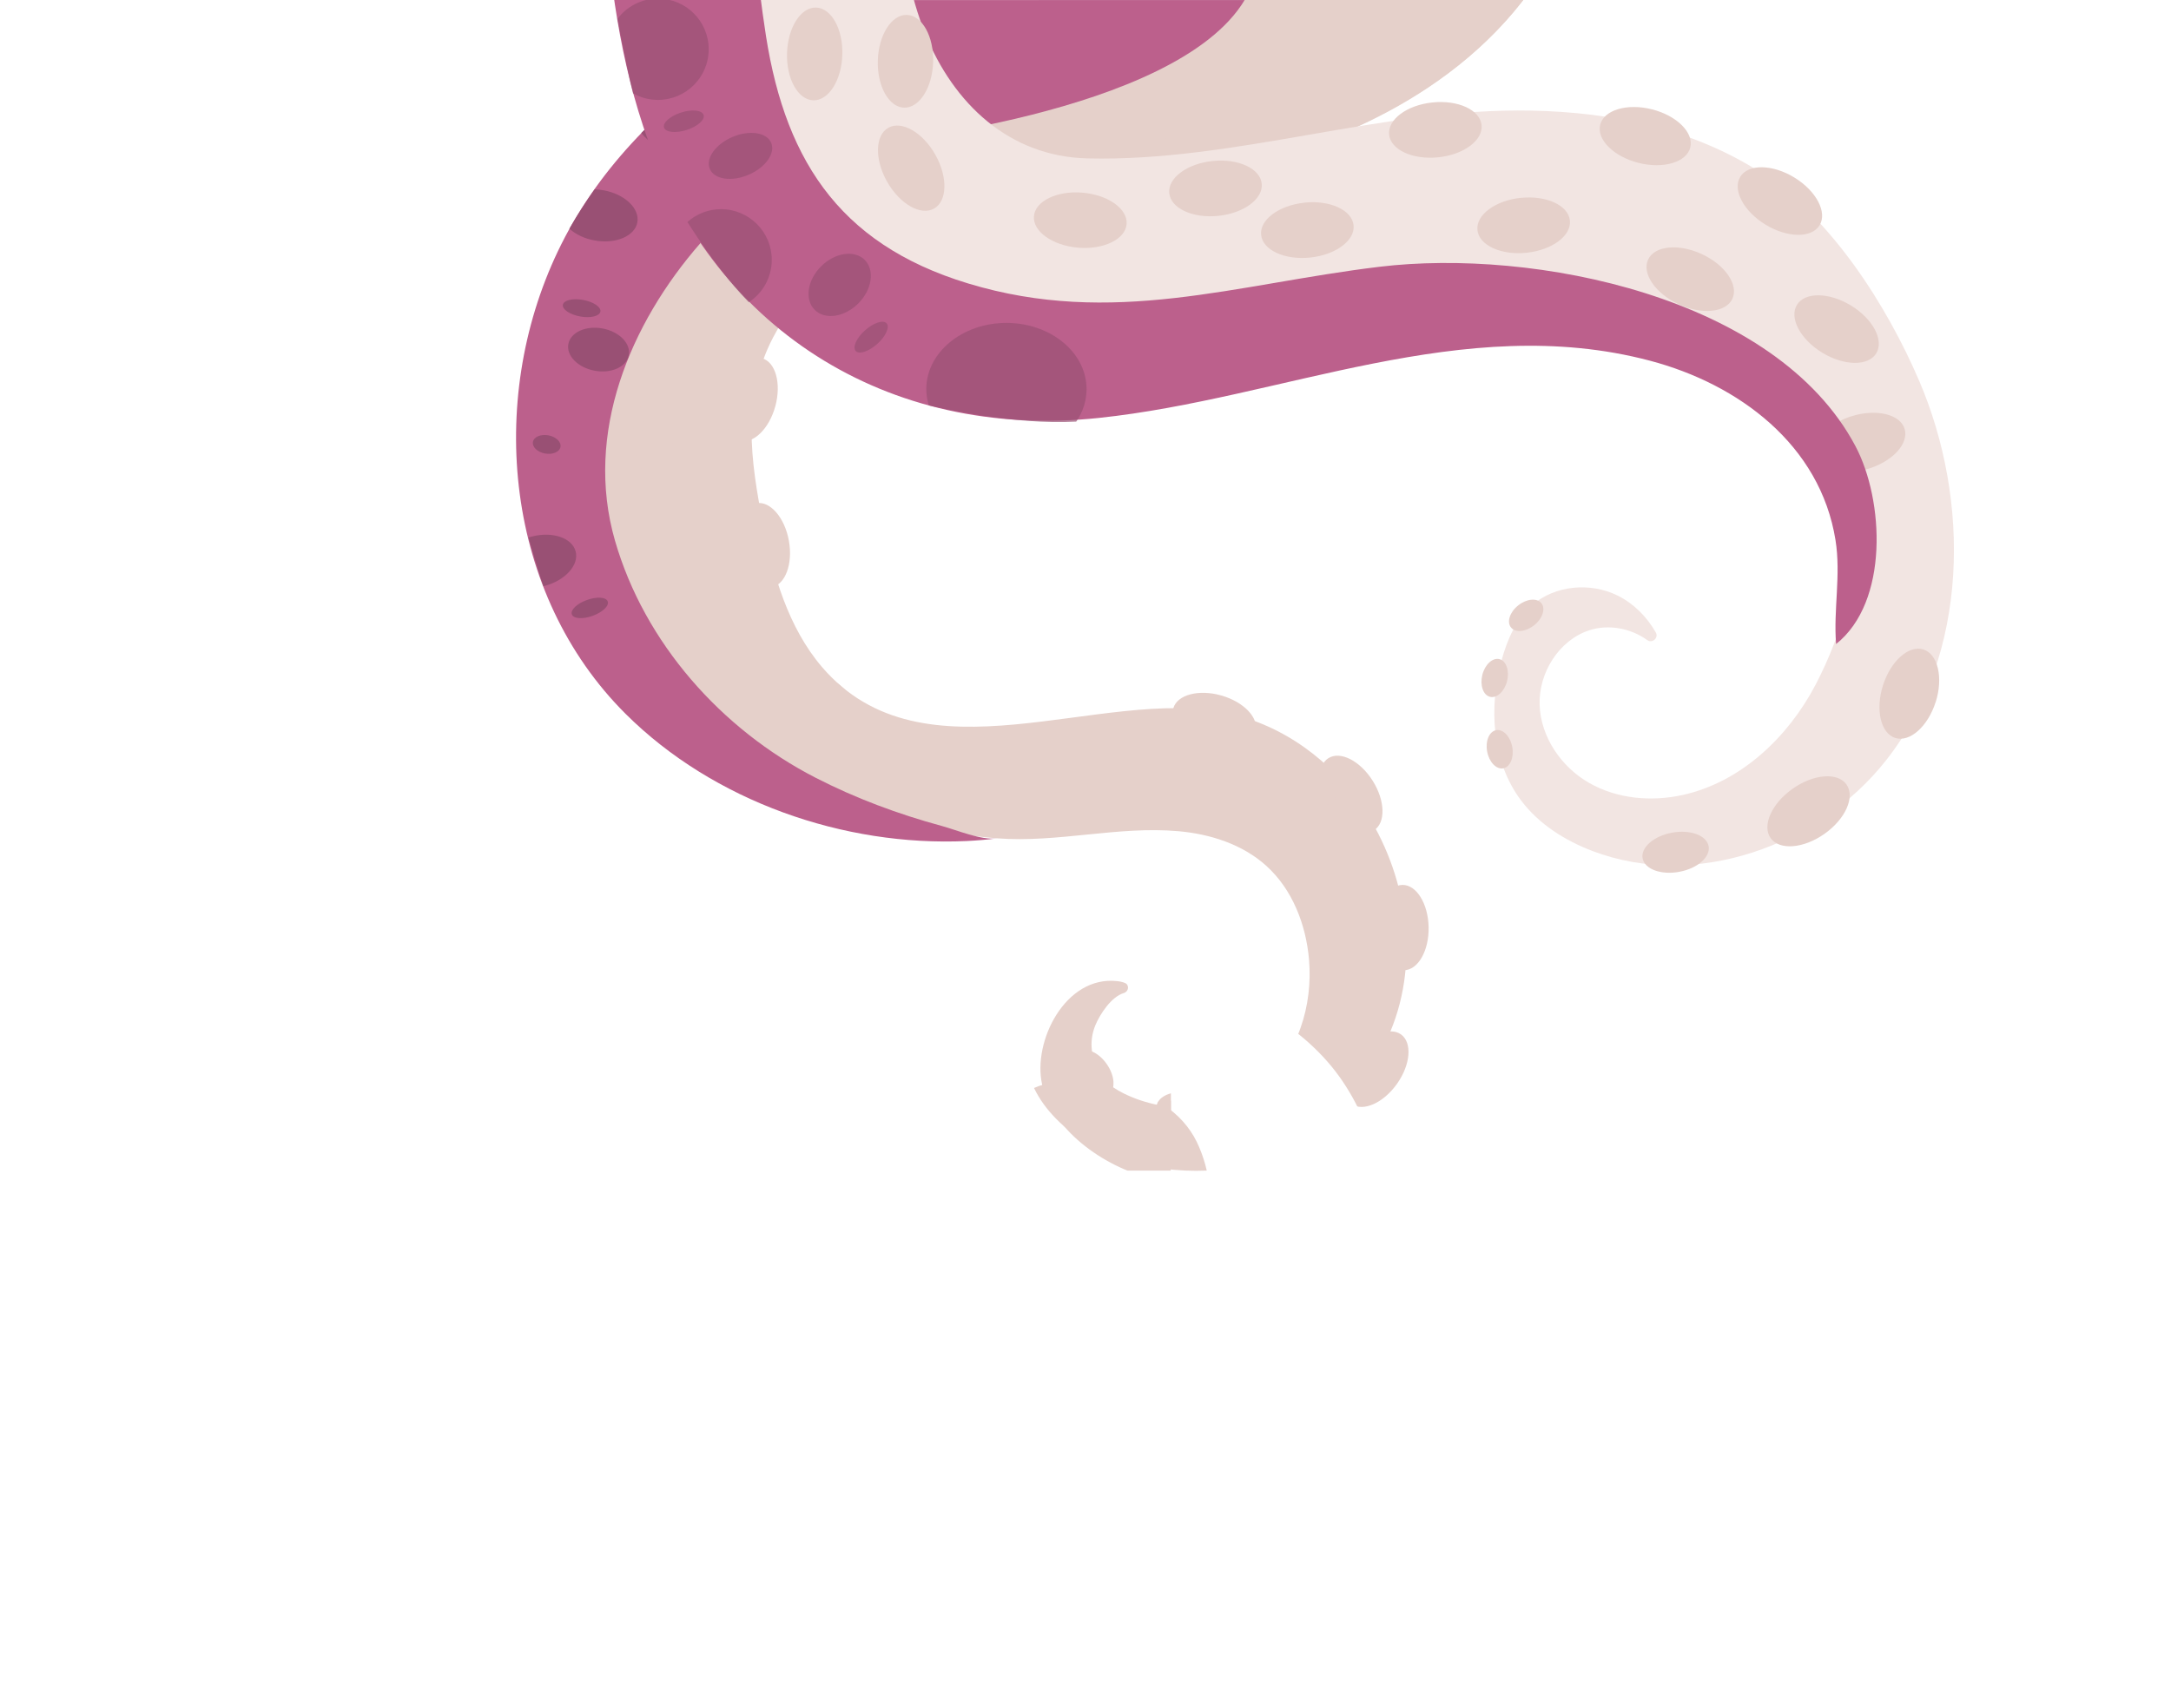 <svg width="610" height="480" viewBox="0 0 610 480" fill="none" xmlns="http://www.w3.org/2000/svg">
<g filter="url(#filter0_d_4150_3184)">
<path d="M197 370.087V407.635H169.929V433H122.355C122.886 427.408 123.284 418.953 123.55 407.635H29V367.291C59.919 343.457 87.521 317.027 111.806 288H169.929V370.087H197ZM124.545 327.545C115.389 336.999 107.493 344.921 100.858 351.313C94.223 357.571 86.725 363.829 78.365 370.087H123.948L124.545 327.545Z" fill="white"/>
</g>
<g clip-path="url(#clip0_4150_3184)">
<path d="M250.996 66.439C250.996 66.439 346.655 47.615 354.684 45.197C362.713 42.779 402.738 32.779 427.999 0H349.728C349.728 0 282.68 27.184 244.434 40.292L243.571 41.328C240.981 36.976 237.251 33.384 232.416 32.175C215.322 43.867 198.228 55.559 181.151 67.251C178.44 69.099 175.712 70.981 173.519 73.417C171.205 75.99 169.599 79.116 168.114 82.242C157.357 104.918 152.056 131.324 159.567 155.261C164.557 171.133 174.883 184.966 187.367 195.968C212.611 218.212 246.558 232.978 280.159 235.569C297.202 236.881 314.106 232.063 331.097 233.565C340.059 234.36 349.089 237.244 355.771 243.271C363.127 249.903 366.96 259.799 367.807 269.678C368.894 282.51 364.75 296.326 354.684 304.374C344.082 312.854 327.644 313.165 315.747 307.258C307.338 303.096 299.792 293.666 303.798 284.029C305.041 281.059 308.201 276.102 311.792 275.032C313.157 274.617 313.398 272.769 312.086 272.216C311.499 271.975 310.808 271.785 309.893 271.698C295.372 270.075 286.082 288.606 288.81 300.747C291.849 314.287 307.614 324.684 320.478 327.326C355.495 334.545 379.047 317.741 390.685 289.798C399.146 269.505 395.175 245.344 383.191 227.313C374.247 213.842 360.589 203.705 344.652 200.337C309.168 192.807 259.543 220.785 230.966 187.436C221.469 176.348 217.204 161.478 214.441 147.438C210.884 129.442 208.346 111.809 217.239 94.78C224.197 81.43 236.595 71.016 250.961 66.474L250.996 66.439Z" fill="#E5D0CA"/>
<path d="M336.675 49.1C336.675 49.1 395.866 41.535 428 0H347.847C347.847 0 336.468 21.381 318.545 16.89C318.545 16.89 325.711 43.608 336.658 49.1H336.675Z" fill="#E5D0CA"/>
<g style="mix-blend-mode:multiply">
<path d="M347.847 0.017H291.867V24.317C291.867 24.317 332.911 27.339 347.847 0.017Z" fill="#E5D0CA"/>
</g>
<g style="mix-blend-mode:multiply">
<path d="M184.985 134.571C188.923 134.571 192.116 129.205 192.116 122.585C192.116 115.966 188.923 110.6 184.985 110.6C181.046 110.6 177.854 115.966 177.854 122.585C177.854 129.205 181.046 134.571 184.985 134.571Z" fill="#E5D0CA"/>
</g>
<g style="mix-blend-mode:multiply">
<path d="M189.56 121.497C189.56 125.332 187.523 128.44 185.002 128.44C182.481 128.44 180.443 125.332 180.443 121.497C180.443 117.663 182.481 114.555 185.002 114.555C187.523 114.555 189.56 117.663 189.56 121.497Z" fill="#E5D0CA"/>
</g>
<g style="mix-blend-mode:multiply">
<path d="M221.659 151.945C222.834 158.456 220.658 164.311 216.773 165.019C212.888 165.727 208.796 161.012 207.621 154.484C206.447 147.973 208.64 142.118 212.508 141.41C216.376 140.702 220.485 145.417 221.659 151.945Z" fill="#E5D0CA"/>
</g>
<g style="mix-blend-mode:multiply">
<path d="M219.138 151.306C219.829 155.088 218.361 158.508 215.892 158.957C213.406 159.406 210.85 156.712 210.177 152.93C209.486 149.147 210.954 145.728 213.423 145.279C215.909 144.83 218.465 147.524 219.138 151.306Z" fill="#E5D0CA"/>
</g>
<g style="mix-blend-mode:multiply">
<path d="M217.861 114.106C216.134 120.496 211.662 124.848 207.863 123.829C204.064 122.81 202.372 116.783 204.099 110.393C205.825 104.003 210.298 99.65 214.096 100.669C217.895 101.688 219.587 107.716 217.861 114.106Z" fill="#E5D0CA"/>
</g>
<g style="mix-blend-mode:multiply">
<path d="M215.409 112.344C214.407 116.057 211.627 118.527 209.193 117.871C206.758 117.214 205.601 113.674 206.603 109.978C207.604 106.265 210.384 103.795 212.819 104.452C215.253 105.108 216.41 108.648 215.409 112.344Z" fill="#E5D0CA"/>
</g>
<g style="mix-blend-mode:multiply">
<path d="M236.422 71.776C231.086 75.696 224.87 76.301 222.539 73.123C220.208 69.945 222.642 64.194 227.978 60.274C233.313 56.353 239.53 55.749 241.861 58.927C244.192 62.105 241.757 67.856 236.422 71.776Z" fill="#E5D0CA"/>
</g>
<g style="mix-blend-mode:multiply">
<path d="M234.971 68.65C231.881 70.912 228.168 71.12 226.666 69.082C225.181 67.044 226.476 63.572 229.567 61.293C232.658 59.03 236.37 58.823 237.872 60.861C239.374 62.899 238.062 66.37 234.971 68.65Z" fill="#E5D0CA"/>
</g>
<g style="mix-blend-mode:multiply">
<path d="M208.83 84.642C204.513 89.668 198.608 91.671 195.621 89.098C192.634 86.542 193.704 80.377 198.004 75.351C202.32 70.325 208.226 68.322 211.213 70.895C214.2 73.451 213.13 79.617 208.83 84.642Z" fill="#E5D0CA"/>
</g>
<g style="mix-blend-mode:multiply">
<path d="M206.931 81.896C204.427 84.815 200.853 85.851 198.954 84.211C197.037 82.57 197.521 78.874 200.007 75.973C202.511 73.054 206.085 72.018 207.984 73.658C209.884 75.299 209.418 78.995 206.931 81.896Z" fill="#E5D0CA"/>
</g>
<g style="mix-blend-mode:multiply">
<path d="M203.667 167.143C207.517 172.532 208.052 178.749 204.841 181.046C201.629 183.343 195.914 180.821 192.063 175.433C188.213 170.045 187.677 163.827 190.889 161.53C194.101 159.233 199.816 161.755 203.667 167.143Z" fill="#E5D0CA"/>
</g>
<g style="mix-blend-mode:multiply">
<path d="M201.544 167.54C203.771 170.666 203.926 174.38 201.872 175.847C199.817 177.315 196.346 175.968 194.119 172.842C191.891 169.717 191.736 166.003 193.791 164.535C195.845 163.067 199.316 164.414 201.544 167.54Z" fill="#E5D0CA"/>
</g>
<g style="mix-blend-mode:multiply">
<path d="M239.565 196.33C243.416 201.719 243.951 207.936 240.739 210.233C237.527 212.53 231.812 210.008 227.962 204.62C224.111 199.232 223.576 193.014 226.787 190.717C229.999 188.42 235.714 190.942 239.565 196.33Z" fill="#E5D0CA"/>
</g>
<g style="mix-blend-mode:multiply">
<path d="M237.442 196.745C239.669 199.871 239.825 203.584 237.77 205.052C235.715 206.52 232.245 205.173 230.017 202.047C227.79 198.921 227.634 195.208 229.689 193.74C231.744 192.272 235.215 193.619 237.442 196.745Z" fill="#E5D0CA"/>
</g>
<g style="mix-blend-mode:multiply">
<path d="M274.221 218.385C280.178 221.286 283.596 226.519 281.852 230.059C280.126 233.6 273.892 234.118 267.953 231.199C261.995 228.298 258.577 223.065 260.321 219.524C262.047 215.984 268.281 215.466 274.221 218.385Z" fill="#E5D0CA"/>
</g>
<g style="mix-blend-mode:multiply">
<path d="M273.03 219.628C276.483 221.321 278.383 224.516 277.26 226.778C276.155 229.04 272.46 229.507 269.024 227.831C265.57 226.139 263.671 222.944 264.793 220.682C265.899 218.419 269.594 217.953 273.03 219.628Z" fill="#E5D0CA"/>
</g>
<g style="mix-blend-mode:multiply">
<path d="M315.038 210.388C319.182 213.532 320.616 218.626 318.233 221.77C315.85 224.913 310.566 224.895 306.405 221.752C302.244 218.609 300.828 213.514 303.211 210.371C305.593 207.228 310.877 207.245 315.038 210.388Z" fill="#E5D0CA"/>
</g>
<g style="mix-blend-mode:multiply">
<path d="M313.449 211.373C315.849 213.203 316.557 216.295 315.038 218.315C313.518 220.319 310.324 220.474 307.924 218.644C305.524 216.813 304.816 213.704 306.335 211.701C307.855 209.698 311.049 209.542 313.449 211.373Z" fill="#E5D0CA"/>
</g>
<g style="mix-blend-mode:multiply">
<path d="M343.167 195.432C349.539 197.246 353.821 201.788 352.75 205.57C351.68 209.352 345.636 210.958 339.265 209.145C332.893 207.331 328.611 202.789 329.682 199.007C330.752 195.225 336.796 193.619 343.167 195.432Z" fill="#E5D0CA"/>
</g>
<g style="mix-blend-mode:multiply">
<path d="M347.825 203.132C348.513 200.71 346.082 197.896 342.394 196.847C338.707 195.799 335.16 196.912 334.471 199.335C333.783 201.757 336.214 204.57 339.901 205.619C343.589 206.667 347.136 205.554 347.825 203.132Z" fill="#E5D0CA"/>
</g>
<g style="mix-blend-mode:multiply">
<path d="M385.679 219.369C389.219 224.965 389.391 231.217 386.059 233.324C382.726 235.43 377.166 232.598 373.627 227.003C370.087 221.407 369.914 215.155 373.247 213.048C376.579 210.941 382.139 213.773 385.679 219.369Z" fill="#E5D0CA"/>
</g>
<g style="mix-blend-mode:multiply">
<path d="M383.487 220.664C385.542 223.911 385.473 227.624 383.349 228.971C381.225 230.318 377.841 228.781 375.786 225.535C373.731 222.288 373.8 218.575 375.924 217.227C378.048 215.88 381.432 217.417 383.487 220.664Z" fill="#E5D0CA"/>
</g>
<g style="mix-blend-mode:multiply">
<path d="M401.408 260.507C401.546 267.122 398.455 272.562 394.518 272.631C390.581 272.7 387.283 267.398 387.145 260.783C387.007 254.169 390.098 248.729 394.035 248.66C397.971 248.59 401.269 253.893 401.408 260.507Z" fill="#E5D0CA"/>
</g>
<g style="mix-blend-mode:multiply">
<path d="M398.851 260.473C398.92 264.307 396.952 267.467 394.431 267.502C391.91 267.553 389.803 264.479 389.734 260.645C389.665 256.811 391.634 253.651 394.155 253.616C396.676 253.564 398.782 256.639 398.851 260.473Z" fill="#E5D0CA"/>
</g>
<g style="mix-blend-mode:multiply">
<path d="M392.517 304.564C388.683 309.97 382.968 312.491 379.756 310.211C376.545 307.932 377.045 301.697 380.879 296.309C384.712 290.903 390.427 288.382 393.639 290.661C396.851 292.941 396.35 299.176 392.517 304.564Z" fill="#E5D0CA"/>
</g>
<g style="mix-blend-mode:multiply">
<path d="M390.479 303.027C388.252 306.153 384.799 307.517 382.744 306.049C380.689 304.599 380.827 300.868 383.055 297.742C385.282 294.616 388.735 293.252 390.79 294.72C392.845 296.171 392.707 299.901 390.479 303.027Z" fill="#E5D0CA"/>
</g>
<g style="mix-blend-mode:multiply">
<path d="M310.999 299.037C313.244 302.284 313.503 306.015 311.569 307.345C309.635 308.674 306.251 307.12 304.006 303.873C301.761 300.626 301.502 296.896 303.436 295.566C305.37 294.236 308.754 295.791 310.999 299.037Z" fill="#E5D0CA"/>
</g>
<g style="mix-blend-mode:multiply">
<path d="M309.721 299.866C311.016 301.749 311.068 303.977 309.842 304.823C308.616 305.669 306.544 304.84 305.249 302.958C303.954 301.075 303.902 298.847 305.128 298.001C306.371 297.155 308.426 297.984 309.721 299.866Z" fill="#E5D0CA"/>
</g>
<g style="mix-blend-mode:multiply">
<path d="M332.393 306.861C336.347 307.034 339.455 309.072 339.369 311.42C339.265 313.769 335.984 315.531 332.03 315.375C328.076 315.203 324.968 313.165 325.054 310.816C325.141 308.467 328.439 306.705 332.393 306.861Z" fill="#E5D0CA"/>
</g>
<g style="mix-blend-mode:multiply">
<path d="M332.288 308.381C334.585 308.484 336.381 309.78 336.312 311.282C336.242 312.785 334.343 313.925 332.047 313.821C329.75 313.717 327.954 312.422 328.023 310.92C328.092 309.417 329.992 308.277 332.288 308.381Z" fill="#E5D0CA"/>
</g>
<path d="M236.457 0.017C236.388 -0.328 207.189 15.302 205.48 16.441C185.122 30.137 167.355 48.34 156.735 70.636C136.602 112.879 142.007 166.97 175.798 200.613C200.455 225.155 237.061 237.935 271.613 236.329C274.479 236.19 277.328 235.949 280.177 235.586C275.67 236.156 268.867 233.254 264.619 232.097C252.412 228.781 240.446 224.343 229.188 218.557C202.735 204.983 181.099 180.7 172.794 151.911C164.108 121.791 177.024 90.929 196.812 68.305C203.304 60.895 210.85 50.671 221.625 50.05C240.946 48.927 244.417 40.309 244.417 40.309C244.417 40.309 330.303 32.33 349.711 0.017H236.44" fill="#BC608C"/>
<g style="mix-blend-mode:multiply">
<path d="M157.477 125.591C157.218 127.007 155.284 127.818 153.143 127.438C151.002 127.059 149.483 125.591 149.742 124.174C150.001 122.758 151.935 121.946 154.076 122.326C156.217 122.724 157.736 124.174 157.477 125.591Z" fill="#995074"/>
</g>
<g style="mix-blend-mode:multiply">
<path d="M176.679 99.788C176.075 103.07 171.792 105.039 167.096 104.175C162.399 103.312 159.084 99.961 159.688 96.68C160.293 93.398 164.575 91.43 169.271 92.293C173.968 93.157 177.283 96.507 176.679 99.788Z" fill="#995074"/>
</g>
<g style="mix-blend-mode:multiply">
<path d="M168.701 87.561C168.459 88.839 165.921 89.461 163.003 88.925C160.085 88.39 157.926 86.922 158.151 85.644C158.375 84.366 160.931 83.744 163.849 84.28C166.767 84.815 168.925 86.283 168.701 87.561Z" fill="#995074"/>
</g>
<g style="mix-blend-mode:multiply">
<path d="M170.757 169.008C171.206 170.235 169.307 172.048 166.509 173.05C163.729 174.051 161.105 173.879 160.673 172.635C160.224 171.409 162.124 169.596 164.921 168.594C167.701 167.592 170.325 167.765 170.757 169.008Z" fill="#995074"/>
</g>
<g style="mix-blend-mode:multiply">
<path d="M220.795 10.259C220.122 9.827 219.414 9.464 218.723 9.119C212.99 12.227 205.617 16.424 199.885 20.414C200.99 24.196 203.804 27.944 207.966 30.569C215.46 35.301 224.404 34.61 227.944 28.997C231.483 23.384 228.289 15.008 220.795 10.276V10.259Z" fill="#995074"/>
</g>
<g style="mix-blend-mode:multiply">
<path d="M191.683 28.652C191.269 28.393 190.837 28.185 190.406 27.961C187.488 30.465 183.602 33.954 180.184 37.373C181.185 38.617 182.48 39.791 184.034 40.776C189.145 44.005 194.999 43.919 197.105 40.568C199.212 37.218 196.794 31.898 191.683 28.669V28.652Z" fill="#995074"/>
</g>
<g style="mix-blend-mode:multiply">
<path d="M169.6 53.469C168.737 53.314 167.891 53.227 167.079 53.21C165.059 56.077 162.383 60.066 159.982 64.263C161.692 65.818 164.161 67.044 167.027 67.562C172.967 68.65 178.372 66.37 179.08 62.484C179.788 58.599 175.557 54.557 169.6 53.469Z" fill="#995074"/>
</g>
<g style="mix-blend-mode:multiply">
<path d="M161.744 154.95C160.742 151.116 155.182 149.251 149.346 150.788C149.053 150.857 148.776 150.944 148.5 151.047C149.519 154.657 151.228 160.477 152.696 164.725C152.782 164.708 152.886 164.691 152.972 164.656C158.826 163.119 162.745 158.784 161.744 154.95Z" fill="#995074"/>
</g>
</g>
<g filter="url(#filter1_d_4150_3184)">
<path d="M280.29 403.767C252.544 396.945 233.662 385.523 223.644 369.5C213.626 353.477 211.413 334.099 217.005 311.368C222.565 288.765 233.483 272.754 249.76 263.333C266.198 253.815 288.225 252.451 315.842 259.241C343.459 266.031 362.277 277.438 372.295 293.461C382.345 309.355 384.589 328.603 379.029 351.205C373.438 373.937 362.487 390.078 346.179 399.628C329.87 409.178 307.907 410.558 280.29 403.767ZM288.824 369.911C300.696 372.83 310.232 371.34 317.432 365.44C324.663 359.411 329.645 350.842 332.377 339.735C335.078 328.757 334.607 318.985 330.967 310.419C327.357 301.725 319.616 295.918 307.744 292.998C295.484 289.984 285.674 291.476 278.313 297.473C271.114 303.373 266.164 311.812 263.463 322.791C260.763 333.769 261.217 343.605 264.826 352.3C268.565 361.026 276.564 366.897 288.824 369.911Z" fill="white"/>
</g>
<g clip-path="url(#clip1_4150_3184)">
<g filter="url(#filter2_d_4150_3184)">
<path d="M427.999 0C402.738 32.778 362.714 42.778 354.684 45.196C346.65 47.615 251.069 66.425 250.995 66.439L250.961 66.474C236.596 71.016 224.197 81.431 217.239 94.78C208.347 111.809 210.884 129.442 214.441 147.438C217.203 161.478 221.47 176.348 230.966 187.436C259.543 220.784 309.168 192.808 344.652 200.337C360.589 203.705 374.247 213.843 383.192 227.313C395.175 245.344 399.146 269.505 390.685 289.798C379.047 317.741 355.495 334.545 320.478 327.326C307.614 324.683 291.849 314.287 288.81 300.747C286.082 288.606 295.372 270.076 309.893 271.698C310.807 271.785 311.499 271.975 312.086 272.217C313.398 272.77 313.156 274.617 311.792 275.031C308.201 276.103 305.041 281.059 303.798 284.029C299.793 293.666 307.338 303.095 315.746 307.258C327.643 313.164 344.082 312.853 354.684 304.374C364.75 296.326 368.894 282.51 367.806 269.678C366.96 259.799 363.127 249.903 355.772 243.271C349.09 237.245 340.058 234.36 331.097 233.565C314.107 232.063 297.202 236.881 280.159 235.568C246.558 232.978 212.611 218.212 187.367 195.968C174.883 184.967 164.557 171.132 159.567 155.261C152.056 131.324 157.357 104.918 168.114 82.242C169.598 79.117 171.205 75.99 173.519 73.417C175.712 70.982 178.44 69.099 181.151 67.251C198.227 55.559 215.322 43.867 232.416 32.175C237.251 33.384 240.981 36.976 243.571 41.328L244.434 40.292C282.593 27.214 349.424 0.123 349.728 0H427.999Z" fill="#E5D0CA"/>
</g>
<g style="mix-blend-mode:multiply">
<path d="M310.999 299.037C313.244 302.284 313.503 306.015 311.569 307.345C309.635 308.674 306.251 307.12 304.006 303.873C301.761 300.626 301.502 296.896 303.436 295.566C305.37 294.236 308.754 295.791 310.999 299.037Z" fill="#E5D0CA"/>
</g>
<g style="mix-blend-mode:multiply">
<path d="M309.721 299.866C311.016 301.749 311.068 303.977 309.842 304.823C308.616 305.669 306.544 304.84 305.249 302.958C303.954 301.075 303.902 298.847 305.128 298.001C306.371 297.155 308.426 297.984 309.721 299.866Z" fill="#E5D0CA"/>
</g>
<g style="mix-blend-mode:multiply">
<path d="M332.393 306.861C336.347 307.034 339.455 309.072 339.369 311.42C339.265 313.769 335.984 315.531 332.03 315.375C328.076 315.203 324.968 313.165 325.054 310.816C325.141 308.467 328.439 306.705 332.393 306.861Z" fill="#E5D0CA"/>
</g>
<g style="mix-blend-mode:multiply">
<path d="M332.288 308.381C334.585 308.484 336.381 309.78 336.312 311.282C336.242 312.785 334.343 313.925 332.047 313.821C329.75 313.717 327.954 312.422 328.023 310.92C328.092 309.417 329.992 308.277 332.288 308.381Z" fill="#E5D0CA"/>
</g>
</g>
<g clip-path="url(#clip2_4150_3184)">
<path d="M252.571 -24.581C253.624 -12.976 255.619 -1.352 259.983 9.464C267.884 29.069 283.517 43.961 305.47 44.505C347.345 45.538 388.186 30.234 430.343 31.079C453.049 31.548 475.642 36.149 494.924 48.599C514.526 61.256 530.159 85.818 539.264 107.057C553.561 140.445 553.467 183.749 529.971 213.607C510.933 237.813 476.282 250.094 447.481 239.146C439.73 236.198 432.45 231.616 427.446 225.006C419.113 214.001 418.266 198.753 421.934 185.439C423.515 179.711 425.998 173.984 430.475 170.059C436.909 164.426 446.86 163.562 454.517 167.355C459.05 169.609 462.737 173.308 465.239 177.721C466.105 179.242 464.242 180.894 462.831 179.862C458.26 176.557 452.015 175.336 446.578 177.101C437.981 179.899 432.281 189.101 432.601 198.114C432.92 207.128 438.677 215.504 446.503 219.992C454.328 224.48 463.96 225.343 472.783 223.391C489.093 219.804 502.374 207.203 510.124 192.425C517.781 177.796 523.293 158.848 521.449 142.229C520.791 136.22 518.947 129.779 514.771 125.216C513.605 123.939 510.2 122.362 509.447 121.047C509.447 121.047 474.984 59.66 327.762 97.93C327.762 97.93 174.182 115.77 187.858 -31.811C209.435 -29.426 231.013 -27.173 252.571 -24.619V-24.581Z" fill="#F2E5E2"/>
<g style="mix-blend-mode:multiply">
<path d="M236.674 15.38C236.468 22.572 232.799 28.318 228.51 28.187C224.221 28.055 220.91 22.121 221.136 14.929C221.343 7.737 225.011 1.991 229.3 2.122C233.589 2.253 236.9 8.187 236.674 15.38Z" fill="#E5D0CA"/>
</g>
<g style="mix-blend-mode:multiply">
<path d="M233.911 15.211C233.779 19.38 231.466 22.703 228.719 22.61C225.973 22.534 223.847 19.079 223.978 14.91C224.11 10.741 226.424 7.418 229.171 7.511C231.917 7.587 234.043 11.042 233.911 15.211Z" fill="#E5D0CA"/>
</g>
<g style="mix-blend-mode:multiply">
<path d="M262.186 17.445C261.979 24.637 258.311 30.384 254.022 30.252C249.733 30.121 246.422 24.187 246.648 16.995C246.855 9.802 250.523 4.056 254.812 4.188C259.101 4.319 262.412 10.253 262.186 17.445Z" fill="#E5D0CA"/>
</g>
<g style="mix-blend-mode:multiply">
<path d="M259.403 17.276C259.272 21.445 256.958 24.769 254.211 24.675C251.465 24.6 249.339 21.145 249.471 16.976C249.602 12.807 251.916 9.483 254.663 9.577C257.409 9.671 259.535 13.107 259.403 17.276Z" fill="#E5D0CA"/>
</g>
<g style="mix-blend-mode:multiply">
<path d="M262.788 43.435C266.343 49.707 266.193 56.505 262.449 58.608C258.706 60.711 252.818 57.331 249.262 51.078C245.707 44.806 245.857 38.008 249.601 35.905C253.344 33.801 259.233 37.182 262.788 43.435Z" fill="#E5D0CA"/>
</g>
<g style="mix-blend-mode:multiply">
<path d="M260.324 44.731C262.375 48.355 262.111 52.392 259.722 53.744C257.333 55.096 253.721 53.237 251.671 49.613C249.62 45.989 249.884 41.952 252.273 40.599C254.662 39.247 258.274 41.106 260.324 44.731Z" fill="#E5D0CA"/>
</g>
<g style="mix-blend-mode:multiply">
<path d="M304.191 54.139C311.377 54.758 316.908 58.721 316.55 62.983C316.193 67.246 310.06 70.213 302.874 69.594C295.688 68.974 290.157 65.012 290.514 60.749C290.872 56.486 297.005 53.519 304.191 54.139Z" fill="#E5D0CA"/>
</g>
<g style="mix-blend-mode:multiply">
<path d="M303.873 56.899C308.03 57.256 311.228 59.754 310.984 62.477C310.758 65.199 307.184 67.134 303.026 66.777C298.869 66.42 295.671 63.922 295.915 61.2C296.141 58.477 299.715 56.542 303.873 56.899Z" fill="#E5D0CA"/>
</g>
<g style="mix-blend-mode:multiply">
<path d="M340.724 45.238C347.891 44.487 354.08 47.341 354.513 51.604C354.965 55.866 349.49 59.923 342.323 60.655C335.156 61.406 328.967 58.552 328.534 54.289C328.082 50.026 333.557 45.97 340.724 45.238Z" fill="#E5D0CA"/>
</g>
<g style="mix-blend-mode:multiply">
<path d="M340.933 48.017C345.09 47.585 348.683 49.444 348.966 52.167C349.248 54.89 346.106 57.444 341.949 57.876C337.791 58.308 334.198 56.449 333.916 53.726C333.634 51.003 336.775 48.449 340.933 48.017Z" fill="#E5D0CA"/>
</g>
<g style="mix-blend-mode:multiply">
<path d="M520.379 116.916C527.283 114.813 533.886 116.409 535.146 120.502C536.407 124.596 531.835 129.629 524.931 131.732C518.027 133.835 511.424 132.239 510.164 128.145C508.904 124.052 513.475 119.019 520.379 116.916Z" fill="#E5D0CA"/>
<g style="mix-blend-mode:multiply">
<path d="M521.114 119.601C525.102 118.38 528.997 119.507 529.805 122.136C530.614 124.765 528.018 127.864 524.03 129.084C520.042 130.305 516.148 129.178 515.339 126.549C514.53 123.92 517.126 120.822 521.114 119.601Z" fill="#E5D0CA"/>
</g>
</g>
<g style="mix-blend-mode:multiply">
<path d="M366.534 56.937C373.702 56.186 379.891 59.04 380.324 63.303C380.775 67.566 375.301 71.622 368.133 72.373C360.966 73.124 354.777 70.27 354.344 66.007C353.893 61.744 359.367 57.688 366.534 56.956V56.937Z" fill="#E5D0CA"/>
</g>
<g style="mix-blend-mode:multiply">
<path d="M366.743 59.716C370.901 59.284 374.494 61.143 374.776 63.866C375.058 66.589 371.917 69.143 367.759 69.575C363.602 70.007 360.009 68.148 359.727 65.425C359.444 62.702 362.586 60.148 366.743 59.716Z" fill="#E5D0CA"/>
</g>
<g style="mix-blend-mode:multiply">
<path d="M402.501 28.788C409.669 28.037 415.858 30.891 416.29 35.154C416.742 39.416 411.268 43.472 404.1 44.205C396.933 44.937 390.744 42.102 390.311 37.839C389.86 33.576 395.334 29.52 402.501 28.788Z" fill="#E5D0CA"/>
</g>
<g style="mix-blend-mode:multiply">
<path d="M402.71 31.567C406.868 31.135 410.461 32.994 410.743 35.717C411.025 38.44 407.884 40.994 403.726 41.426C399.569 41.858 395.976 39.998 395.693 37.276C395.411 34.553 398.553 31.999 402.71 31.567Z" fill="#E5D0CA"/>
</g>
<g style="mix-blend-mode:multiply">
<path d="M427.318 55.603C434.485 54.852 440.674 57.707 441.107 61.969C441.558 66.232 436.084 70.288 428.917 71.021C421.749 71.772 415.56 68.918 415.128 64.655C414.676 60.392 420.15 56.336 427.318 55.585V55.603Z" fill="#E5D0CA"/>
</g>
<g style="mix-blend-mode:multiply">
<path d="M427.523 58.364C431.68 57.932 435.273 59.791 435.555 62.514C435.838 65.237 432.696 67.791 428.539 68.223C424.381 68.655 420.788 66.796 420.506 64.073C420.224 61.35 423.365 58.796 427.523 58.364Z" fill="#E5D0CA"/>
</g>
<g style="mix-blend-mode:multiply">
<path d="M474.927 41.453C475.983 37.302 471.174 32.5 464.186 30.729C457.197 28.957 450.676 30.886 449.619 35.038C448.563 39.189 453.372 43.991 460.361 45.763C467.349 47.534 473.871 45.605 474.927 41.453Z" fill="#E5D0CA"/>
</g>
<g style="mix-blend-mode:multiply">
<path d="M463.396 33.388C467.441 34.421 470.188 37.407 469.51 40.055C468.833 42.703 464.995 44.036 460.951 43.003C456.906 41.97 454.16 38.984 454.837 36.337C455.514 33.689 459.352 32.356 463.396 33.388Z" fill="#E5D0CA"/>
</g>
<g style="mix-blend-mode:multiply">
<path d="M478.203 71.415C484.75 74.457 488.569 80.072 486.763 83.959C484.957 87.846 478.184 88.522 471.638 85.48C465.091 82.438 461.273 76.823 463.079 72.936C464.884 69.049 471.657 68.373 478.203 71.415Z" fill="#E5D0CA"/>
</g>
<g style="mix-blend-mode:multiply">
<path d="M476.962 73.913C480.743 75.678 482.888 79.114 481.721 81.593C480.555 84.072 476.548 84.654 472.767 82.889C468.986 81.124 466.841 77.687 468.007 75.208C469.174 72.73 473.181 72.147 476.962 73.913Z" fill="#E5D0CA"/>
</g>
<g style="mix-blend-mode:multiply">
<path d="M504.165 49.876C510.316 53.632 513.496 59.641 511.257 63.303C509.018 66.965 502.209 66.871 496.057 63.115C489.906 59.359 486.726 53.35 488.965 49.688C491.204 46.026 498.014 46.12 504.165 49.876Z" fill="#E5D0CA"/>
</g>
<g style="mix-blend-mode:multiply">
<path d="M502.639 52.205C506.213 54.383 507.925 58.045 506.495 60.373C505.065 62.702 501.021 62.833 497.447 60.655C493.872 58.477 492.16 54.815 493.59 52.486C495.02 50.158 499.064 50.026 502.639 52.205Z" fill="#E5D0CA"/>
</g>
<g style="mix-blend-mode:multiply">
<path d="M520.095 85.856C526.246 89.612 529.425 95.621 527.187 99.283C524.948 102.944 518.138 102.851 511.987 99.095C505.835 95.339 502.656 89.33 504.895 85.668C507.133 82.006 513.943 82.1 520.095 85.856Z" fill="#E5D0CA"/>
</g>
<g style="mix-blend-mode:multiply">
<path d="M518.574 88.184C522.148 90.363 523.86 94.025 522.431 96.353C521.001 98.682 516.938 98.813 513.382 96.635C509.808 94.457 508.096 90.795 509.526 88.466C510.955 86.138 515 86.006 518.574 88.184Z" fill="#E5D0CA"/>
</g>
<g style="mix-blend-mode:multiply">
<path d="M543.874 197.269C541.692 204.142 536.612 208.649 532.53 207.372C528.448 206.077 526.887 199.467 529.069 192.594C531.251 185.721 536.33 181.214 540.412 182.491C544.495 183.786 546.056 190.396 543.892 197.269H543.874Z" fill="#E5D0CA"/>
</g>
<g style="mix-blend-mode:multiply">
<path d="M541.24 196.349C539.979 200.33 536.838 202.884 534.223 202.058C531.608 201.232 530.498 197.345 531.759 193.364C533.019 189.382 536.16 186.829 538.775 187.655C541.39 188.481 542.5 192.368 541.24 196.349Z" fill="#E5D0CA"/>
</g>
<g style="mix-blend-mode:multiply">
<path d="M512.647 234.301C506.759 238.47 499.968 238.996 497.503 235.503C495.02 232.01 497.785 225.794 503.674 221.644C509.562 217.475 516.353 216.949 518.817 220.442C521.3 223.935 518.535 230.151 512.647 234.301Z" fill="#E5D0CA"/>
</g>
<g style="mix-blend-mode:multiply">
<path d="M511.125 231.991C507.72 234.395 503.657 234.545 502.076 232.31C500.496 230.076 501.963 226.301 505.387 223.898C508.792 221.494 512.856 221.344 514.436 223.578C516.016 225.813 514.549 229.587 511.125 231.991Z" fill="#E5D0CA"/>
</g>
<g style="mix-blend-mode:multiply">
<path d="M471.823 244.986C466.707 245.925 462.098 244.235 461.533 241.193C460.969 238.151 464.675 234.921 469.792 233.982C474.909 233.043 479.518 234.733 480.082 237.775C480.646 240.817 476.94 244.047 471.823 244.986Z" fill="#E5D0CA"/>
</g>
<g style="mix-blend-mode:multiply">
<path d="M471.522 242.995C468.55 243.54 465.86 242.413 465.502 240.46C465.145 238.526 467.252 236.498 470.224 235.953C473.196 235.409 475.887 236.536 476.244 238.489C476.601 240.423 474.494 242.451 471.522 242.995Z" fill="#E5D0CA"/>
</g>
<g style="mix-blend-mode:multiply">
<path d="M431.058 175.693C428.706 177.571 425.791 177.852 424.549 176.313C423.307 174.773 424.21 171.993 426.581 170.116C428.932 168.238 431.848 167.956 433.09 169.496C434.331 171.036 433.428 173.815 431.058 175.693Z" fill="#E5D0CA"/>
</g>
<g style="mix-blend-mode:multiply">
<path d="M423.459 191.373C422.725 194.302 420.58 196.274 418.662 195.805C416.743 195.335 415.783 192.575 416.498 189.645C417.232 186.716 419.376 184.744 421.295 185.214C423.214 185.683 424.173 188.444 423.459 191.373Z" fill="#E5D0CA"/>
</g>
<g style="mix-blend-mode:multiply">
<path d="M424.908 209.889C425.454 212.856 424.325 215.541 422.369 215.898C420.431 216.255 418.4 214.151 417.854 211.184C417.308 208.217 418.437 205.532 420.394 205.175C422.331 204.818 424.363 206.922 424.908 209.889Z" fill="#E5D0CA"/>
</g>
<path d="M169.368 -33.801C170.685 -10.385 173.338 13.183 180.712 35.454C199.449 92.09 249.3 123.714 308.727 117.442C360.384 111.996 411.063 87.49 463.567 101.348C488.606 107.958 511.444 125.028 515.733 151.769C517.313 161.628 515.112 171.317 515.902 180.97C530.782 169.139 529.39 140.539 521.339 125.366C499.009 83.208 430.91 69.744 387.605 74.964C347.216 79.828 312.677 91.996 271.987 79.64C234.909 68.392 219.765 43.604 214.724 6.723C214.047 1.822 208.704 -29.501 219.483 -28.337C202.778 -30.159 186.073 -31.98 169.35 -33.801H169.368Z" fill="#BC608C"/>
<g style="mix-blend-mode:multiply" opacity="0.69">
<path d="M228.909 87.058C226.031 84.185 226.821 78.701 230.715 74.833C234.59 70.964 240.083 70.157 242.962 73.03C245.84 75.903 245.05 81.387 241.156 85.274C237.262 89.161 231.787 89.95 228.909 87.076V87.058Z" fill="#995074"/>
</g>
<g style="mix-blend-mode:multiply" opacity="0.69">
<path d="M216.681 40.111C217.941 43.041 215.101 47.078 210.341 49.106C205.582 51.153 200.71 50.421 199.449 47.491C198.189 44.562 201.03 40.524 205.789 38.496C210.548 36.449 215.421 37.182 216.681 40.111Z" fill="#995074"/>
</g>
<g style="mix-blend-mode:multiply" opacity="0.69">
<path d="M197.699 32.299C198.131 33.651 195.987 35.548 192.92 36.524C189.854 37.501 187.014 37.2 186.581 35.848C186.148 34.496 188.293 32.6 191.359 31.623C194.425 30.647 197.266 30.947 197.699 32.299Z" fill="#995074"/>
</g>
<g style="mix-blend-mode:multiply" opacity="0.69">
<path d="M249.112 90.851C250.053 91.903 248.886 94.513 246.478 96.654C244.07 98.794 241.362 99.677 240.421 98.625C239.48 97.574 240.647 94.963 243.055 92.823C245.463 90.682 248.171 89.799 249.112 90.851Z" fill="#995074"/>
</g>
<g style="mix-blend-mode:multiply" opacity="0.69">
<path d="M184.87 -0.394C180.224 -0.394 176.104 1.84 173.508 5.277C174.542 10.723 176.687 21.671 177.872 26.234C179.941 27.398 182.331 28.074 184.87 28.074C192.734 28.074 199.13 21.708 199.13 13.84C199.13 5.972 192.752 -0.394 184.87 -0.394Z" fill="#995074"/>
</g>
<g style="mix-blend-mode:multiply" opacity="0.69">
<path d="M210.397 84.917C214.291 82.382 216.849 77.988 216.849 73.011C216.849 65.162 210.472 58.777 202.59 58.777C198.959 58.777 195.648 60.148 193.146 62.383C196.42 67.547 203.042 77.387 210.397 84.917Z" fill="#995074"/>
</g>
<g style="mix-blend-mode:multiply" opacity="0.69">
<path d="M302.404 118.474C304.248 115.77 305.301 112.672 305.301 109.348C305.301 99.076 295.218 90.738 282.783 90.738C270.349 90.738 260.266 99.076 260.266 109.348C260.266 110.925 260.529 112.446 260.98 113.911C263.878 114.606 284.872 119.451 302.385 118.474H302.404Z" fill="#995074"/>
</g>
</g>
<g filter="url(#filter3_d_4150_3184)">
<path d="M569 370.087V407.635H541.768V433H493.911C494.445 427.408 494.846 418.953 495.113 407.635H400V367.291C431.103 343.457 458.87 317.027 483.299 288H541.768V370.087H569ZM496.114 327.545C486.903 336.999 478.96 344.921 472.286 351.313C465.611 357.571 458.069 363.829 449.659 370.087H495.513L496.114 327.545Z" fill="white"/>
</g>
<defs>
<filter id="filter0_d_4150_3184" x="0" y="265" width="238" height="215" filterUnits="userSpaceOnUse" color-interpolation-filters="sRGB">
<feFlood flood-opacity="0" result="BackgroundImageFix"/>
<feColorMatrix in="SourceAlpha" type="matrix" values="0 0 0 0 0 0 0 0 0 0 0 0 0 0 0 0 0 0 127 0" result="hardAlpha"/>
<feOffset dx="6" dy="12"/>
<feGaussianBlur stdDeviation="17.5"/>
<feComposite in2="hardAlpha" operator="out"/>
<feColorMatrix type="matrix" values="0 0 0 0 0 0 0 0 0 0 0 0 0 0 0 0 0 0 0.25 0"/>
<feBlend mode="normal" in2="BackgroundImageFix" result="effect1_dropShadow_4150_3184"/>
<feBlend mode="normal" in="SourceGraphic" in2="effect1_dropShadow_4150_3184" result="shape"/>
</filter>
<filter id="filter1_d_4150_3184" x="185" y="232" width="238" height="223" filterUnits="userSpaceOnUse" color-interpolation-filters="sRGB">
<feFlood flood-opacity="0" result="BackgroundImageFix"/>
<feColorMatrix in="SourceAlpha" type="matrix" values="0 0 0 0 0 0 0 0 0 0 0 0 0 0 0 0 0 0 127 0" result="hardAlpha"/>
<feOffset dx="6" dy="12"/>
<feGaussianBlur stdDeviation="17.5"/>
<feComposite in2="hardAlpha" operator="out"/>
<feColorMatrix type="matrix" values="0 0 0 0 0 0 0 0 0 0 0 0 0 0 0 0 0 0 0.25 0"/>
<feBlend mode="normal" in2="BackgroundImageFix" result="effect1_dropShadow_4150_3184"/>
<feBlend mode="normal" in="SourceGraphic" in2="effect1_dropShadow_4150_3184" result="shape"/>
</filter>
<filter id="filter2_d_4150_3184" x="154.051" y="-2" width="283.949" height="341" filterUnits="userSpaceOnUse" color-interpolation-filters="sRGB">
<feFlood flood-opacity="0" result="BackgroundImageFix"/>
<feColorMatrix in="SourceAlpha" type="matrix" values="0 0 0 0 0 0 0 0 0 0 0 0 0 0 0 0 0 0 127 0" result="hardAlpha"/>
<feOffset dx="4" dy="4"/>
<feGaussianBlur stdDeviation="3"/>
<feComposite in2="hardAlpha" operator="out"/>
<feColorMatrix type="matrix" values="0 0 0 0 0 0 0 0 0 0 0 0 0 0 0 0 0 0 0.25 0"/>
<feBlend mode="normal" in2="BackgroundImageFix" result="effect1_dropShadow_4150_3184"/>
<feBlend mode="normal" in="SourceGraphic" in2="effect1_dropShadow_4150_3184" result="shape"/>
</filter>
<filter id="filter3_d_4150_3184" x="371" y="265" width="239" height="215" filterUnits="userSpaceOnUse" color-interpolation-filters="sRGB">
<feFlood flood-opacity="0" result="BackgroundImageFix"/>
<feColorMatrix in="SourceAlpha" type="matrix" values="0 0 0 0 0 0 0 0 0 0 0 0 0 0 0 0 0 0 127 0" result="hardAlpha"/>
<feOffset dx="6" dy="12"/>
<feGaussianBlur stdDeviation="17.5"/>
<feComposite in2="hardAlpha" operator="out"/>
<feColorMatrix type="matrix" values="0 0 0 0 0 0 0 0 0 0 0 0 0 0 0 0 0 0 0.25 0"/>
<feBlend mode="normal" in2="BackgroundImageFix" result="effect1_dropShadow_4150_3184"/>
<feBlend mode="normal" in="SourceGraphic" in2="effect1_dropShadow_4150_3184" result="shape"/>
</filter>
<clipPath id="clip0_4150_3184">
<rect width="283" height="329" fill="white" transform="translate(145)"/>
</clipPath>
<clipPath id="clip1_4150_3184">
<rect width="43" height="58" fill="white" transform="translate(286 271)"/>
</clipPath>
<clipPath id="clip2_4150_3184">
<rect width="380" height="246" fill="white" transform="translate(169)"/>
</clipPath>
</defs>
</svg>

